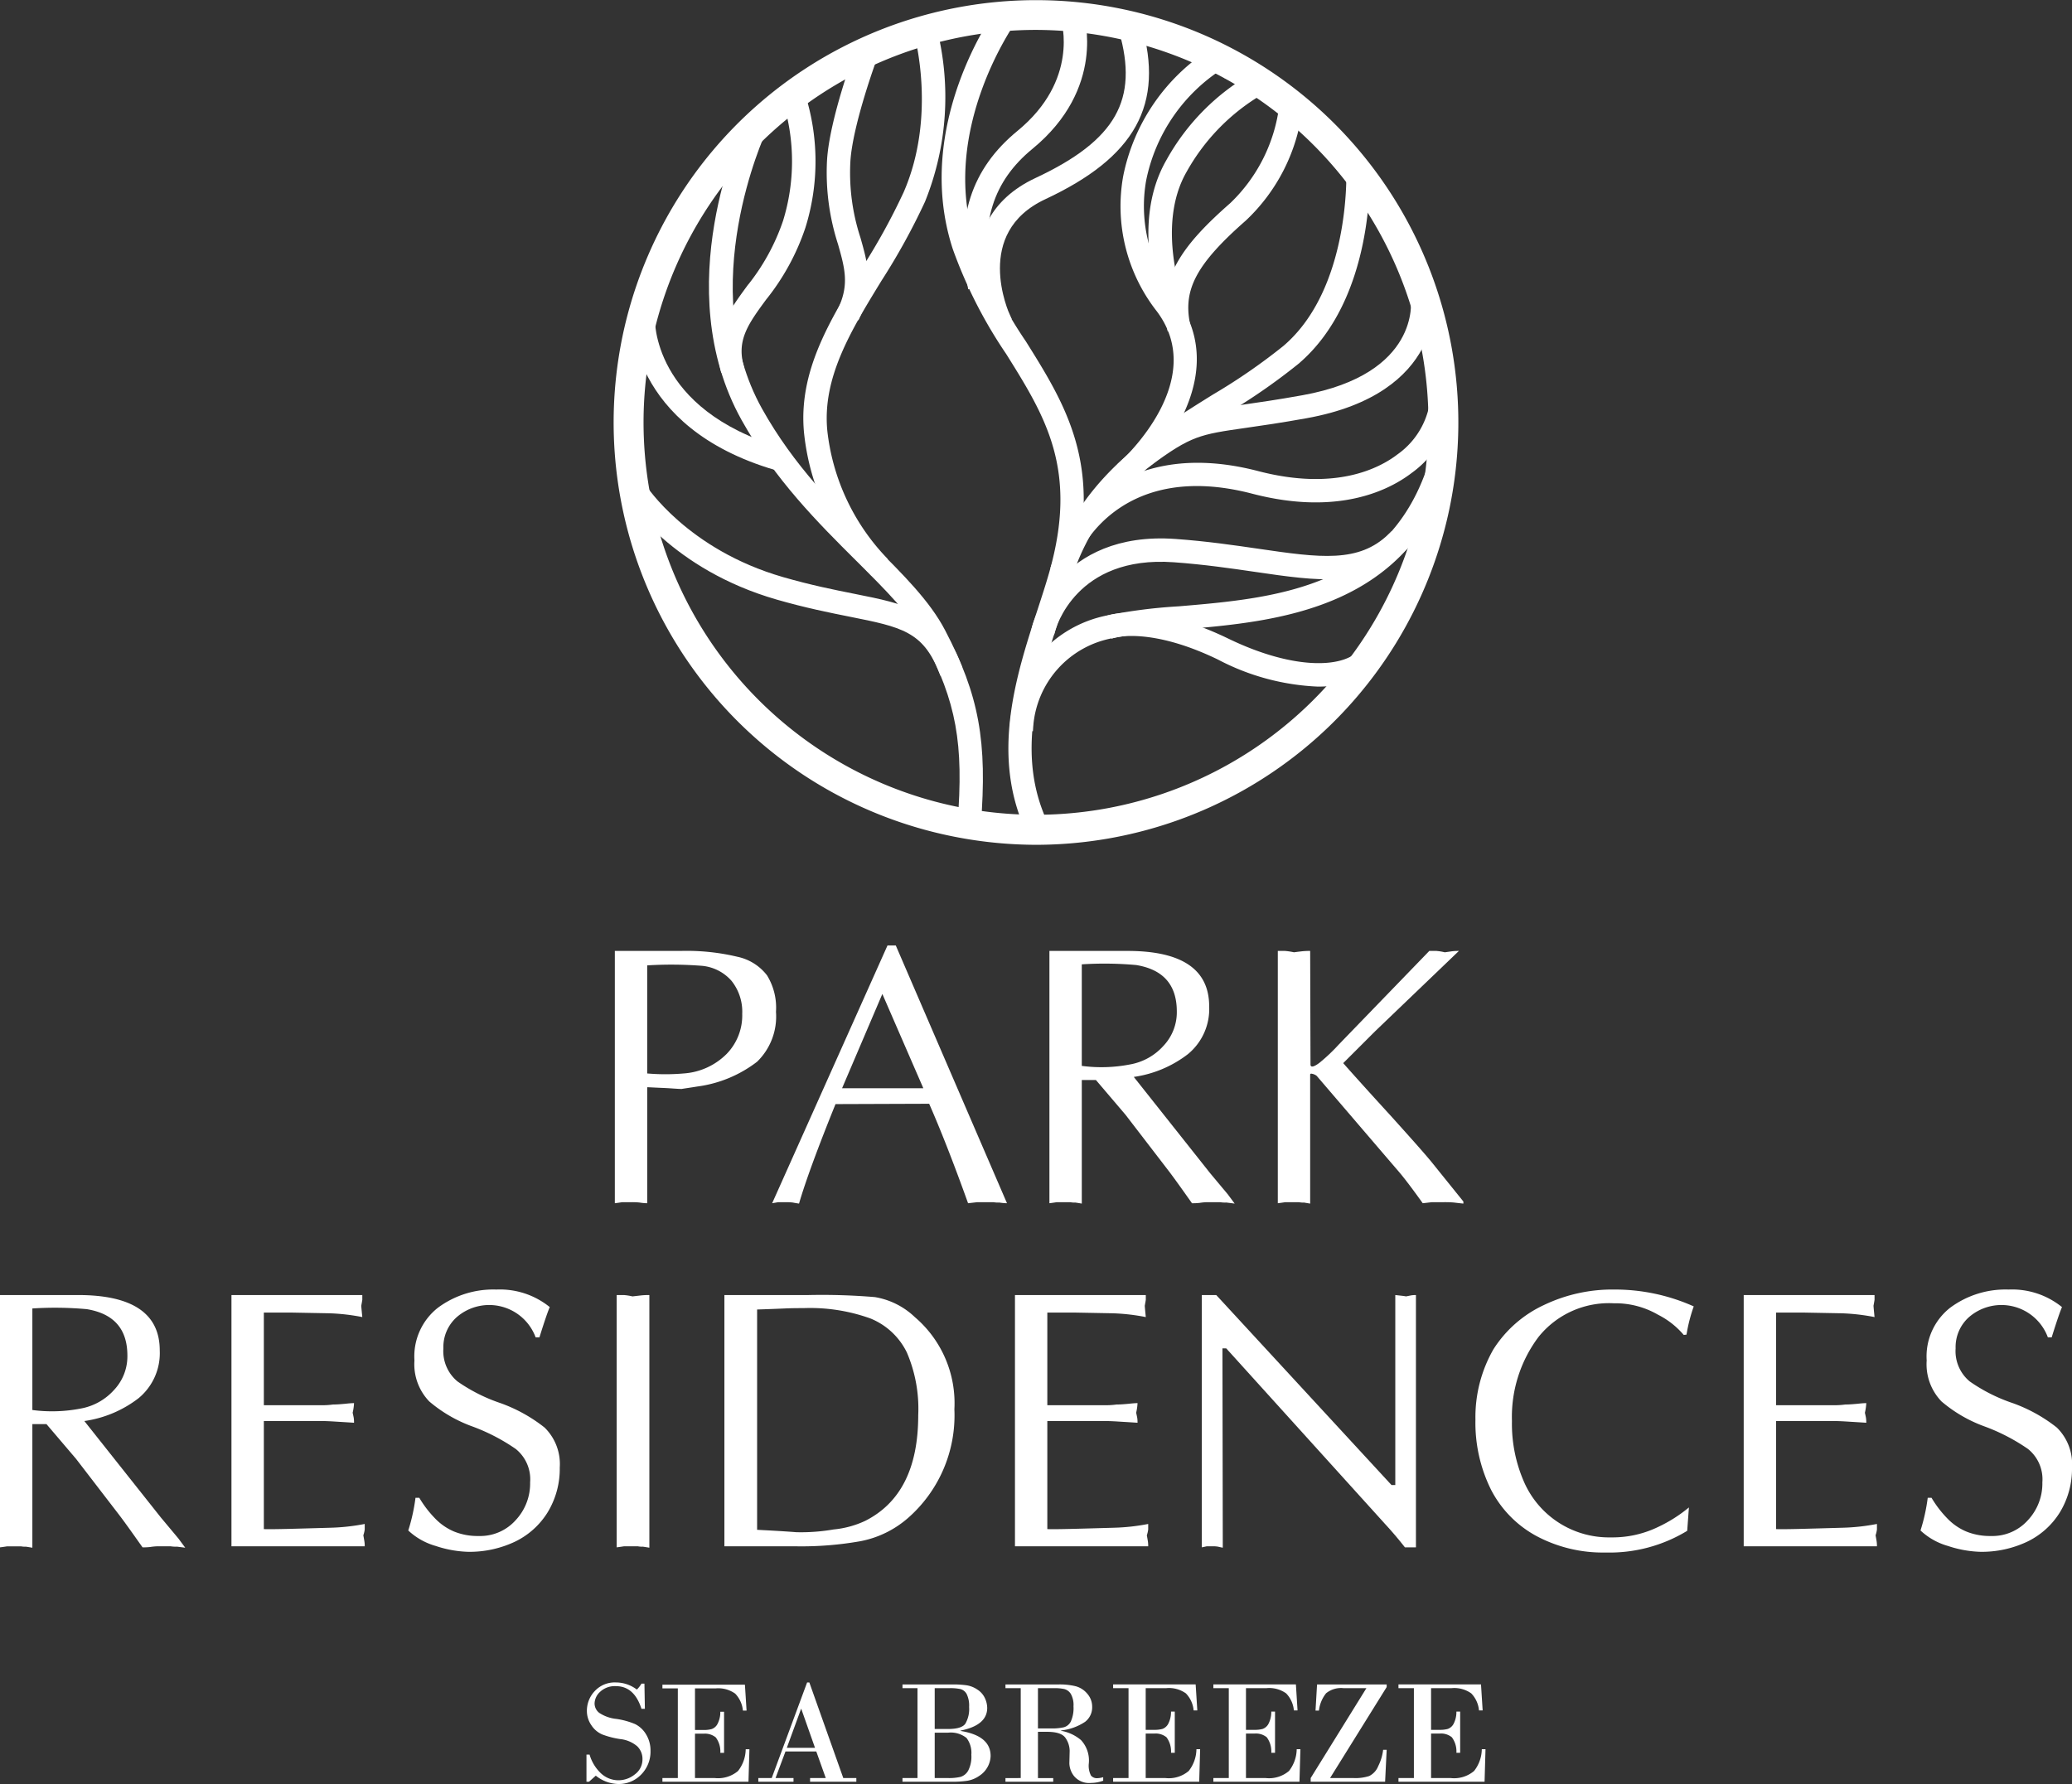 <svg id="Layer_1" data-name="Layer 1" xmlns="http://www.w3.org/2000/svg" viewBox="0 0 191.849 165.219"><rect x="0" y="0" width="191.849" height="165.219" fill="#333333" stroke="none"/><defs><style>.cls-1,.cls-2{fill:#fff;}.cls-2{stroke:#fff;stroke-miterlimit:10;stroke-width:0.711px;}</style></defs><path class="cls-1" d="M59.225,111.37a6.053,6.053,0,0,0-.797-.031h-.83c-.19.031-.413.064-.669.095V88.068h6.09a20.239,20.239,0,0,1,5.26.541,4.669,4.669,0,0,1,2.742,1.722,5.708,5.708,0,0,1,.828,3.379,5.835,5.835,0,0,1-1.753,4.623,11.559,11.559,0,0,1-5.547,2.294c-.574.095-1.053.159-1.435.223-.382,0-.987-.064-1.753-.095-.797-.033-1.274-.064-1.435-.064V111.434A4.639,4.639,0,0,1,59.225,111.37Zm4.081-11.955A6.214,6.214,0,0,0,67.289,97.598a5.114,5.114,0,0,0,1.435-3.697,4.581,4.581,0,0,0-.989-3.06,4.134,4.134,0,0,0-2.868-1.404,36.455,36.455,0,0,0-4.942-.031V99.415A19.587,19.587,0,0,0,63.305,99.415Z"/><path class="cls-1" d="M92.536,111.37a2.635,2.635,0,0,1-.541-.031H90.465c-.256.031-.543.064-.83.095-1.369-3.825-2.581-6.885-3.602-9.212l-8.671.031c-1.689,4.177-2.806,7.238-3.379,9.214-.225-.033-.415-.064-.574-.097a4.837,4.837,0,0,0-.702-.031h-.669c-.159.031-.351.064-.543.095L82.176,87.558h.764l10.298,23.876A4.642,4.642,0,0,1,92.536,111.37ZM77.968,100.786h7.525l-3.795-8.735Z"/><path class="cls-1" d="M104.405,88.068c5.037,0,7.554,1.72,7.554,5.132a5.407,5.407,0,0,1-1.976,4.432,10.657,10.657,0,0,1-5.004,2.104l7.077,8.925,1.625,1.945.638.861c-.256-.033-.51-.064-.766-.097a2.837,2.837,0,0,1-.574-.031h-1.305a5.393,5.393,0,0,0-.607.064,5.51,5.51,0,0,1-.7.031c-.925-1.307-1.627-2.294-2.137-2.964l-4.017-5.229-2.741-3.219h-1.307v11.445c-.192-.033-.384-.064-.607-.097a1.734,1.734,0,0,1-.446-.031h-1.274c-.192.031-.415.064-.671.095V88.068Zm.19,10.519a5.428,5.428,0,0,0,3.124-1.722,4.531,4.531,0,0,0,1.243-3.187c0-2.455-1.243-3.89-3.761-4.304a32.775,32.775,0,0,0-5.037-.064V98.715A13.838,13.838,0,0,0,104.595,98.587Z"/><path class="cls-1" d="M124.37,98.459c.925,1.053,2.391,2.678,4.432,4.91,2.007,2.23,3.315,3.697,3.921,4.463l2.773,3.443v.192c-.32-.033-.607-.064-.861-.097a9.533,9.533,0,0,0-1.02-.031h-1.053c-.254.031-.541.064-.828.095-1.051-1.466-1.848-2.517-2.391-3.124l-7.428-8.671a.974.974,0,0,0-.413-.19c-.128-.033-.192,0-.192.064v11.955c-.192-.033-.382-.064-.574-.097a1.727,1.727,0,0,1-.446-.031h-1.307c-.192.031-.415.064-.669.095V88.068h.669a6.552,6.552,0,0,1,.828.126c.225-.031.479-.062.766-.095a6.574,6.574,0,0,1,.733-.031l.031,10.551c.033.256.32.192.83-.19a16.773,16.773,0,0,0,1.784-1.689l8.384-8.671h.671a4.854,4.854,0,0,1,.764.126c.223-.031.446-.062.669-.095a5.095,5.095,0,0,1,.638-.031l-7.746,7.428Z"/><path class="cls-1" d="M7.236,119.937c5.037,0,7.556,1.72,7.556,5.132a5.407,5.407,0,0,1-1.976,4.432,10.671,10.671,0,0,1-5.006,2.104l7.077,8.925,1.625,1.945.638.861c-.254-.033-.51-.064-.764-.097a2.819,2.819,0,0,1-.574-.031H14.505a5.434,5.434,0,0,0-.607.064,5.512,5.512,0,0,1-.7.031c-.925-1.307-1.625-2.294-2.135-2.964L7.044,135.111l-2.741-3.219H2.996v11.445c-.192-.033-.382-.064-.605-.097a1.749,1.749,0,0,1-.448-.031H.669c-.192.031-.415.064-.669.095V119.937ZM7.428,130.457a5.439,5.439,0,0,0,3.124-1.722,4.539,4.539,0,0,0,1.243-3.187c0-2.455-1.243-3.89-3.762-4.304a32.76,32.76,0,0,0-5.037-.064v9.404A13.85,13.85,0,0,0,7.428,130.457Z"/><path class="cls-1" d="M29.72,130.139a6.926,6.926,0,0,0,1.117-.064c.382,0,.733-.033,1.082-.064.32-.033.607-.064.861-.064a4.675,4.675,0,0,1-.128.892c.033.128.064.287.097.446a2.829,2.829,0,0,1,.031.479q-.765-.049-1.53-.095c-.51-.033-1.02-.064-1.53-.064H24.43v10.009c.7.033,2.773-.031,6.183-.128a19.045,19.045,0,0,0,3.157-.349v.51a2.757,2.757,0,0,1-.128.541c.031.159.064.351.095.541a2.682,2.682,0,0,1,.033.479H21.431V119.937H33.547v.446c-.033.19-.064.382-.097.541q0,.096.097,1.053a19.089,19.089,0,0,0-3.06-.351l-3.443-.064h-2.614v8.576Z"/><path class="cls-1" d="M40.255,140.594a5.296,5.296,0,0,0,1.784,1.243,5.781,5.781,0,0,0,2.296.415A4.4,4.4,0,0,0,47.747,140.786a4.97,4.97,0,0,0,1.338-3.506,3.602,3.602,0,0,0-1.338-3.093,18.005,18.005,0,0,0-3.985-2.071,12.94,12.94,0,0,1-4.017-2.327,4.962,4.962,0,0,1-1.371-3.794,5.726,5.726,0,0,1,2.168-4.878,8.589,8.589,0,0,1,5.419-1.689,7.328,7.328,0,0,1,4.942,1.625c-.159.351-.479,1.274-.956,2.804h-.351a4.584,4.584,0,0,0-7.3-1.879,3.71,3.71,0,0,0-1.243,2.9,3.643,3.643,0,0,0,1.307,3.06,15.647,15.647,0,0,0,3.984,2.009,14.377,14.377,0,0,1,4.081,2.263,4.734,4.734,0,0,1,1.404,3.698,7.756,7.756,0,0,1-1.117,4.144,7.249,7.249,0,0,1-3.06,2.741,9.85,9.85,0,0,1-4.271.925,10.362,10.362,0,0,1-3.029-.541,6.173,6.173,0,0,1-2.55-1.435,17.141,17.141,0,0,0,.669-3.029h.351A10.041,10.041,0,0,0,40.255,140.594Z"/><path class="cls-1" d="M57.767,119.937a5.319,5.319,0,0,1,.797.126c.254-.031.541-.062.828-.095a6.589,6.589,0,0,1,.733-.031v23.399c-.19-.033-.382-.064-.605-.097a1.727,1.727,0,0,1-.446-.031H57.767c-.192.031-.415.064-.669.095V119.937Z"/><path class="cls-1" d="M74.852,119.937a58.804,58.804,0,0,1,6.152.19,7.008,7.008,0,0,1,3.698,1.85,10.48,10.48,0,0,1,3.666,8.543A12.635,12.635,0,0,1,84.064,140.594a9.365,9.365,0,0,1-4.368,2.135,31.264,31.264,0,0,1-5.929.479H67.073V119.937Zm-1.117,21.964a17.687,17.687,0,0,0,3.444-.254,8.836,8.836,0,0,0,2.932-.797c3.283-1.658,4.909-4.91,4.909-9.788a13.21,13.21,0,0,0-1.051-5.801,6.435,6.435,0,0,0-3.38-3.157,16.473,16.473,0,0,0-6.185-.956c-.477,0-1.082,0-1.784.033-.702.031-1.53.064-2.519.095v20.403C71.312,141.742,72.525,141.806,73.735,141.901Z"/><path class="cls-1" d="M102.266,130.139a6.905,6.905,0,0,0,1.115-.064c.382,0,.733-.033,1.084-.064.318-.033.605-.064.861-.064a4.854,4.854,0,0,1-.128.892c.031.128.064.287.095.446a2.682,2.682,0,0,1,.033.479q-.765-.049-1.53-.095c-.51-.033-1.02-.064-1.53-.064H96.973v10.009c.702.033,2.773-.031,6.185-.128a19.006,19.006,0,0,0,3.155-.349v.51a2.759,2.759,0,0,1-.126.541c.031.159.062.351.095.541a2.828,2.828,0,0,1,.031.479H93.977V119.937h12.114v.446c-.031.19-.064.382-.095.541q0,.096.095,1.053a19.088,19.088,0,0,0-3.06-.351l-3.443-.064H96.973v8.576Z"/><path class="cls-1" d="M130.084,143.303c-.479-.605-1.051-1.307-1.786-2.104l-14.759-16.322h-.351l.031,18.459c-.159-.033-.318-.064-.446-.097a2.635,2.635,0,0,0-.541-.031h-.51c-.128.031-.287.064-.446.095V119.937H112.614l16.227,17.596h.351V119.937c.574.064.892.095.987.126.159-.031.32-.062.479-.095a2.661,2.661,0,0,1,.446-.031v23.366Z"/><path class="cls-1" d="M148.664,143.782a13.056,13.056,0,0,1-6.408-1.53,10.16,10.16,0,0,1-4.208-4.304,13.935,13.935,0,0,1-1.435-6.472,12.634,12.634,0,0,1,1.658-6.503,11.061,11.061,0,0,1,4.687-4.113,14.667,14.667,0,0,1,6.534-1.433,17.846,17.846,0,0,1,7.333,1.561,14.87,14.87,0,0,0-.669,2.614l-.256.031a7.614,7.614,0,0,0-2.391-1.879,7.851,7.851,0,0,0-4.081-1.053,8.363,8.363,0,0,0-6.98,3.124,12.321,12.321,0,0,0-2.455,7.779,13.399,13.399,0,0,0,1.148,5.706,8.571,8.571,0,0,0,8,5.07,9.679,9.679,0,0,0,4.368-.956,13.3,13.3,0,0,0,2.87-1.817l-.159,2.166A13.826,13.826,0,0,1,148.664,143.782Z"/><path class="cls-1" d="M169.741,130.139a6.905,6.905,0,0,0,1.115-.064c.382,0,.733-.033,1.084-.064.318-.033.605-.064.861-.064a4.855,4.855,0,0,1-.128.892c.031.128.064.287.095.446a2.681,2.681,0,0,1,.033.479q-.765-.049-1.53-.095c-.51-.033-1.02-.064-1.53-.064h-5.293v10.009c.702.033,2.773-.031,6.185-.128a19.006,19.006,0,0,0,3.155-.349v.51a2.759,2.759,0,0,1-.126.541c.031.159.062.351.095.541a2.828,2.828,0,0,1,.031.479H161.452V119.937h12.114v.446c-.031.19-.064.382-.095.541q0,.096.095,1.053a19.088,19.088,0,0,0-3.06-.351l-3.443-.064h-2.614v8.576Z"/><path class="cls-1" d="M180.276,140.594a5.296,5.296,0,0,0,1.784,1.243,5.781,5.781,0,0,0,2.296.415,4.4,4.4,0,0,0,3.411-1.466,4.97,4.97,0,0,0,1.338-3.506,3.602,3.602,0,0,0-1.338-3.093,18.005,18.005,0,0,0-3.985-2.071,12.94,12.94,0,0,1-4.017-2.327,4.962,4.962,0,0,1-1.371-3.794,5.726,5.726,0,0,1,2.168-4.878,8.589,8.589,0,0,1,5.419-1.689,7.328,7.328,0,0,1,4.942,1.625c-.159.351-.479,1.274-.956,2.804h-.351a4.584,4.584,0,0,0-7.3-1.879,3.71,3.71,0,0,0-1.243,2.9,3.643,3.643,0,0,0,1.307,3.06,15.647,15.647,0,0,0,3.984,2.009,14.377,14.377,0,0,1,4.081,2.263,4.734,4.734,0,0,1,1.404,3.698,7.756,7.756,0,0,1-1.117,4.144,7.249,7.249,0,0,1-3.06,2.741,9.85,9.85,0,0,1-4.271.925,10.362,10.362,0,0,1-3.029-.541,6.173,6.173,0,0,1-2.55-1.435,17.141,17.141,0,0,0,.669-3.029h.351A10.04,10.04,0,0,0,180.276,140.594Z"/><path class="cls-1" d="M72.853,161.868h2.609l-1.269-3.599H74.169Zm2.729.341H72.728l-.92,2.461h1.664v.341h-3.258v-.341h1.24l3.277-8.854h.207l3.143,8.854h1.208v.341H75.006v-.341h1.453ZM64.35,156.366v3.853h.81a2.754,2.754,0,0,0,.727-.084.974.974,0,0,0,.535-.454,2.343,2.343,0,0,0,.273-1.152h.347v3.808h-.347a2.172,2.172,0,0,0-.42-1.431,1.573,1.573,0,0,0-1.115-.345H64.35v4.108h1.829a2.865,2.865,0,0,0,2.154-.653,3.323,3.323,0,0,0,.713-2.014h.344l-.088,3.008H61.334v-.341h1.427v-8.304H61.334v-.343H68.973l.153,2.4h-.34a2.589,2.589,0,0,0-.716-1.573,2.709,2.709,0,0,0-1.81-.484Zm-4.681-.443.041,2.334h-.316q-.67-2.098-2.365-2.098a1.98,1.98,0,0,0-1.458.518,1.522,1.522,0,0,0-.519,1.076,1.109,1.109,0,0,0,.433.879,3.527,3.527,0,0,0,1.578.56,7.017,7.017,0,0,1,1.744.48,2.443,2.443,0,0,1,1.012.95,2.831,2.831,0,0,1,.412,1.522,3.012,3.012,0,0,1-.86,2.197,2.867,2.867,0,0,1-2.135.879,3.434,3.434,0,0,1-2.071-.772l-.629.564h-.234V162.497H54.59a3.846,3.846,0,0,0,1.106,1.783,2.37,2.37,0,0,0,1.555.595,2.422,2.422,0,0,0,1.537-.551,1.709,1.709,0,0,0,.7-1.397,1.632,1.632,0,0,0-.485-1.198,2.886,2.886,0,0,0-1.576-.669,7.88,7.88,0,0,1-1.672-.431,2.267,2.267,0,0,1-.997-.85,2.312,2.312,0,0,1-.417-1.342,2.642,2.642,0,0,1,.724-1.818,2.513,2.513,0,0,1,1.964-.803,3.218,3.218,0,0,1,1.938.658,2.429,2.429,0,0,0,.427-.551Z"/><path class="cls-1" d="M132.505,156.343v3.862h.81a2.79,2.79,0,0,0,.728-.082.993.993,0,0,0,.535-.453,2.366,2.366,0,0,0,.272-1.158h.348v3.818h-.348a2.189,2.189,0,0,0-.419-1.435,1.572,1.572,0,0,0-1.116-.346h-.81v4.121h1.827a2.85,2.85,0,0,0,2.155-.657,3.335,3.335,0,0,0,.715-2.018h.343l-.087,3.015h-7.972v-.341h1.428v-8.327h-1.428v-.343h7.642l.153,2.406h-.34a2.596,2.596,0,0,0-.717-1.578,2.7,2.7,0,0,0-1.811-.485Zm-4.256,8.668h-6.892v-.341l5.161-8.327h-2.119a2.201,2.201,0,0,0-1.615.474,3.144,3.144,0,0,0-.663,1.603h-.315l.142-2.42H128.394v.242l-5.242,8.428h2.198a4.116,4.116,0,0,0,1.421-.186,1.729,1.729,0,0,0,.841-.921,4.527,4.527,0,0,0,.454-1.509h.327Zm-12.883-8.668v3.862h.809a2.792,2.792,0,0,0,.728-.082.993.993,0,0,0,.535-.453,2.364,2.364,0,0,0,.272-1.158h.347v3.818h-.347a2.192,2.192,0,0,0-.418-1.435,1.577,1.577,0,0,0-1.117-.346h-.809v4.121h1.827a2.85,2.85,0,0,0,2.156-.657,3.332,3.332,0,0,0,.714-2.018h.343l-.087,3.015H112.347v-.341h1.428v-8.327h-1.428v-.343h7.642l.153,2.406h-.34a2.601,2.601,0,0,0-.716-1.578,2.698,2.698,0,0,0-1.81-.485Zm-9.284,0v3.862h.809a2.786,2.786,0,0,0,.728-.082.992.992,0,0,0,.535-.453,2.364,2.364,0,0,0,.272-1.158h.348v3.818h-.348a2.188,2.188,0,0,0-.418-1.435,1.577,1.577,0,0,0-1.117-.346h-.809v4.121h1.829a2.849,2.849,0,0,0,2.154-.657,3.328,3.328,0,0,0,.714-2.018h.343l-.086,3.015h-7.971v-.341h1.427v-8.327h-1.427v-.343h7.642l.154,2.406h-.342a2.591,2.591,0,0,0-.717-1.578,2.693,2.693,0,0,0-1.808-.485Zm-9.977,0v3.731h1.207a4.96,4.96,0,0,0,1.186-.106,1.028,1.028,0,0,0,.653-.543,2.998,2.998,0,0,0,.245-1.401,2.08,2.08,0,0,0-.248-1.149,1.02,1.02,0,0,0-.599-.447,4.102,4.102,0,0,0-.922-.084Zm-1.594,8.327v-8.327H93.097v-.343h4.925a6.232,6.232,0,0,1,1.586.169,2.113,2.113,0,0,1,1.069.695,1.817,1.817,0,0,1,.448,1.214,1.687,1.687,0,0,1-.656,1.384,4.972,4.972,0,0,1-2.224.801v.03a3.873,3.873,0,0,1,1.847.861,2.776,2.776,0,0,1,.722,2.166,1.987,1.987,0,0,0,.202,1.12.702.702,0,0,0,.568.242,2.057,2.057,0,0,0,.562-.093v.328a3.367,3.367,0,0,1-1.127.204,1.812,1.812,0,0,1-1.56-.62,1.98,1.98,0,0,1-.445-1.208l.028-1.143a2.141,2.141,0,0,0-.377-1.179c-.254-.39-.826-.584-1.721-.584h-.838v4.284h1.414v.341H93.097v-.341Zm-6.744-4.201H86.546v4.201h1.262a4.718,4.718,0,0,0,1.121-.107,1.229,1.229,0,0,0,.715-.577,2.825,2.825,0,0,0,.294-1.469,2.278,2.278,0,0,0-.446-1.559,2.319,2.319,0,0,0-1.725-.488m.153-4.126H86.546v3.782h1.234c.836,0,1.37-.162,1.601-.49a2.691,2.691,0,0,0,.35-1.546,2.43,2.43,0,0,0-.227-1.203.942.942,0,0,0-.582-.46,4.55,4.55,0,0,0-1.002-.084m-2.968,8.327v-8.327H83.563v-.343h4.645a9,9,0,0,1,1.288.078,2.417,2.417,0,0,1,1.004.4,1.88,1.88,0,0,1,.696.795,2.24,2.24,0,0,1,.211.898q0,1.604-2.46,2.103v.033q2.773.449,2.775,2.312a2.22,2.22,0,0,1-.249.964,2.288,2.288,0,0,1-.792.877,2.704,2.704,0,0,1-1.108.459,9.102,9.102,0,0,1-1.425.091h-4.586v-.341Z"/><path class="cls-2" d="M96.002,77.884a39.093,39.093,0,0,1-8.159-.865A38.751,38.751,0,0,1,74.84,6.607a38.751,38.751,0,0,1,58.983,40.594h0A38.784,38.784,0,0,1,96.002,77.884Zm-.152-75.47A36.704,36.704,0,0,0,65.138,59.085a36.693,36.693,0,0,0,66.673-12.313h0A36.694,36.694,0,0,0,103.576,3.233,37.054,37.054,0,0,0,95.85,2.414Z"/><path class="cls-2" d="M95.512,77.246c-3.53-7.111-1.076-14.635.897-20.68.401-1.231.781-2.394,1.094-3.498,2.738-9.643-.405-14.668-4.045-20.486a42.76,42.76,0,0,1-4.898-9.621C84.881,11.683,92.345,1.301,92.665.865l1.173.858c-.074.101-7.34,10.228-3.898,20.787a41.641,41.641,0,0,0,4.749,9.301c3.665,5.857,7.127,11.39,4.212,21.654-.321,1.13-.705,2.306-1.111,3.551-1.988,6.096-4.242,13.005-.976,19.583Z"/><path class="cls-2" d="M89.934,26.379c-1.117-6.102.315-10.547,4.506-13.986,5.876-4.823,4.212-10.44,4.139-10.677l1.386-.439c.087.274,2.06,6.771-4.603,12.239-3.739,3.069-5.009,7.074-3.998,12.602Z"/><path class="cls-2" d="M91.888,29.985c-.043-.092-4.214-9.271,4.137-13.176,7.596-3.552,9.818-7.483,7.926-14.022l1.396-.404c2.085,7.205-.518,11.913-8.706,15.742-7.029,3.287-3.587,10.922-3.437,11.245Z"/><path class="cls-2" d="M90.459,76.427l-1.448-.115c.595-7.517-.103-11.357-3.111-17.118-1.273-2.437-3.629-4.783-6.357-7.499C76.026,48.195,72.041,44.227,68.975,38.728c-6.73-12.076.008-26.631.298-27.244l1.314.621c-.068.144-6.705,14.502-.342,25.916,2.965,5.321,6.874,9.213,10.323,12.646,2.813,2.801,5.243,5.22,6.62,7.857C90.308,64.499,91.072,68.682,90.459,76.427Z"/><path class="cls-2" d="M87.282,62.135c-1.581-3.981-3.756-4.416-8.522-5.367-1.82-.363-4.085-.815-6.739-1.579C62.448,52.435,58.434,46.162,58.268,45.896l1.232-.771c.038.06,3.913,6.076,12.923,8.668,2.595.747,4.734,1.174,6.621,1.551,4.811.96,7.715,1.54,9.587,6.255Z"/><path class="cls-2" d="M71.858,43.188C58.472,39.25,58.813,29.322,58.819,29.222l1.451.071c-.016.362-.246,8.899,11.998,12.501Z"/><path class="cls-2" d="M67.045,34.097c-.73-3.107.728-5.096,2.415-7.398a19.993,19.993,0,0,0,3.386-6.153,19.048,19.048,0,0,0-.021-11.283L74.185,8.749a20.272,20.272,0,0,1,.051,12.225,21.219,21.219,0,0,1-3.603,6.583c-1.596,2.178-2.749,3.751-2.173,6.207Z"/><path class="cls-2" d="M80.693,52.809a21.721,21.721,0,0,1-5.894-12.769c-.525-5.511,2.298-10.121,5.287-15.002A59.382,59.382,0,0,0,83.989,17.959c3.163-7.248,1.005-14.875.983-14.951l1.394-.408a25.566,25.566,0,0,1-1.046,15.941,60.326,60.326,0,0,1-3.995,7.255c-2.859,4.668-5.558,9.078-5.079,14.106a20.619,20.619,0,0,0,5.453,11.858Z"/><path class="cls-2" d="M79.307,29.19l-1.323-.599c1.026-2.267.575-3.865-.051-6.077a21.184,21.184,0,0,1-1.001-7.67c.23-3.765,2.562-10.024,2.661-10.289l1.361.51c-.023.063-2.354,6.321-2.571,9.868A19.656,19.656,0,0,0,79.331,22.118C79.987,24.436,80.553,26.439,79.307,29.19Z"/><path class="cls-2" d="M99.081,52.882l-1.372-.48c2.834-8.109,9.18-12.065,14.779-15.556a55.181,55.181,0,0,0,6.563-4.528c6.364-5.407,5.963-16.388,5.958-16.498l1.452-.063c.021.479.43,11.807-6.47,17.669a56.205,56.205,0,0,1-6.734,4.654C107.598,41.608,101.747,45.256,99.081,52.882Z"/><path class="cls-2" d="M95.307,67.356l-1.453-.009a10.839,10.839,0,0,1,8.735-10.003,47.413,47.413,0,0,1,6.56-.835c9.034-.761,20.278-1.708,23.745-14.457l1.403.381c-3.735,13.731-16.041,14.767-25.026,15.524a46.467,46.467,0,0,0-6.343.8A9.356,9.356,0,0,0,95.307,67.356Z"/><path class="cls-2" d="M122.04,63.233A21.458,21.458,0,0,1,112.93,60.765c-6.342-3.073-9.737-2.066-9.772-2.056l-.435-1.386c.161-.05,3.985-1.188,10.841,2.135,6.364,3.085,11.17,2.776,12.625.874l1.155.883C126.409,62.434,124.594,63.233,122.04,63.233Z"/><path class="cls-2" d="M104.929,44.107l-.971-1.081c.347-.312,8.436-7.721,3.445-14.399a15.427,15.427,0,0,1-3.058-12.237,17.845,17.845,0,0,1,7.927-11.569l.781,1.225a16.37,16.37,0,0,0-7.279,10.605,14.008,14.008,0,0,0,2.793,11.106C114.354,35.499,105.024,44.022,104.929,44.107Z"/><path class="cls-2" d="M108.399,30.274c-.866-4.387,1.455-7.431,5.757-11.204a15.425,15.425,0,0,0,4.655-9.337l1.448.117a16.696,16.696,0,0,1-5.145,10.313c-4.607,4.042-5.942,6.522-5.289,9.83Z"/><path class="cls-2" d="M106.289,42.872l-.867-1.166c4.138-3.078,5.313-3.246,9.689-3.872,1.422-.204,3.192-.457,5.538-.879,11.151-2.009,10.371-9.009,10.332-9.306l1.439-.198c.012.086,1.061,8.669-11.514,10.934-2.372.427-4.156.683-5.59.888C111.024,39.887,110.131,40.015,106.289,42.872Z"/><path class="cls-2" d="M99.735,50.895l-1.324-.598c.044-.098,4.595-9.813,17.99-6.326,7.212,1.88,11.384-.208,13.228-1.619a7.667,7.667,0,0,0,3.2-5.822l1.453.014a9.124,9.124,0,0,1-3.771,6.962c-2.054,1.572-6.668,3.907-14.478,1.872C103.862,42.205,99.897,50.539,99.735,50.895Z"/><path class="cls-2" d="M107.913,28.496c-.121-.312-2.938-7.719.395-13.496a20.503,20.503,0,0,1,7.91-7.963l.634,1.307a19.423,19.423,0,0,0-7.285,7.382c-2.982,5.167-.327,12.174-.3,12.244Z"/><path class="cls-2" d="M97.343,58.376l-1.408-.36c.021-.085,2.275-8.513,12.887-7.747,2.862.206,5.406.578,7.651.905,5.68.829,9.433,1.377,12.352-1.459L129.838,50.758c-3.436,3.335-7.689,2.714-13.575,1.854-2.22-.324-4.736-.692-7.545-.894C99.359,51.038,97.421,58.076,97.343,58.376Z"/></svg>